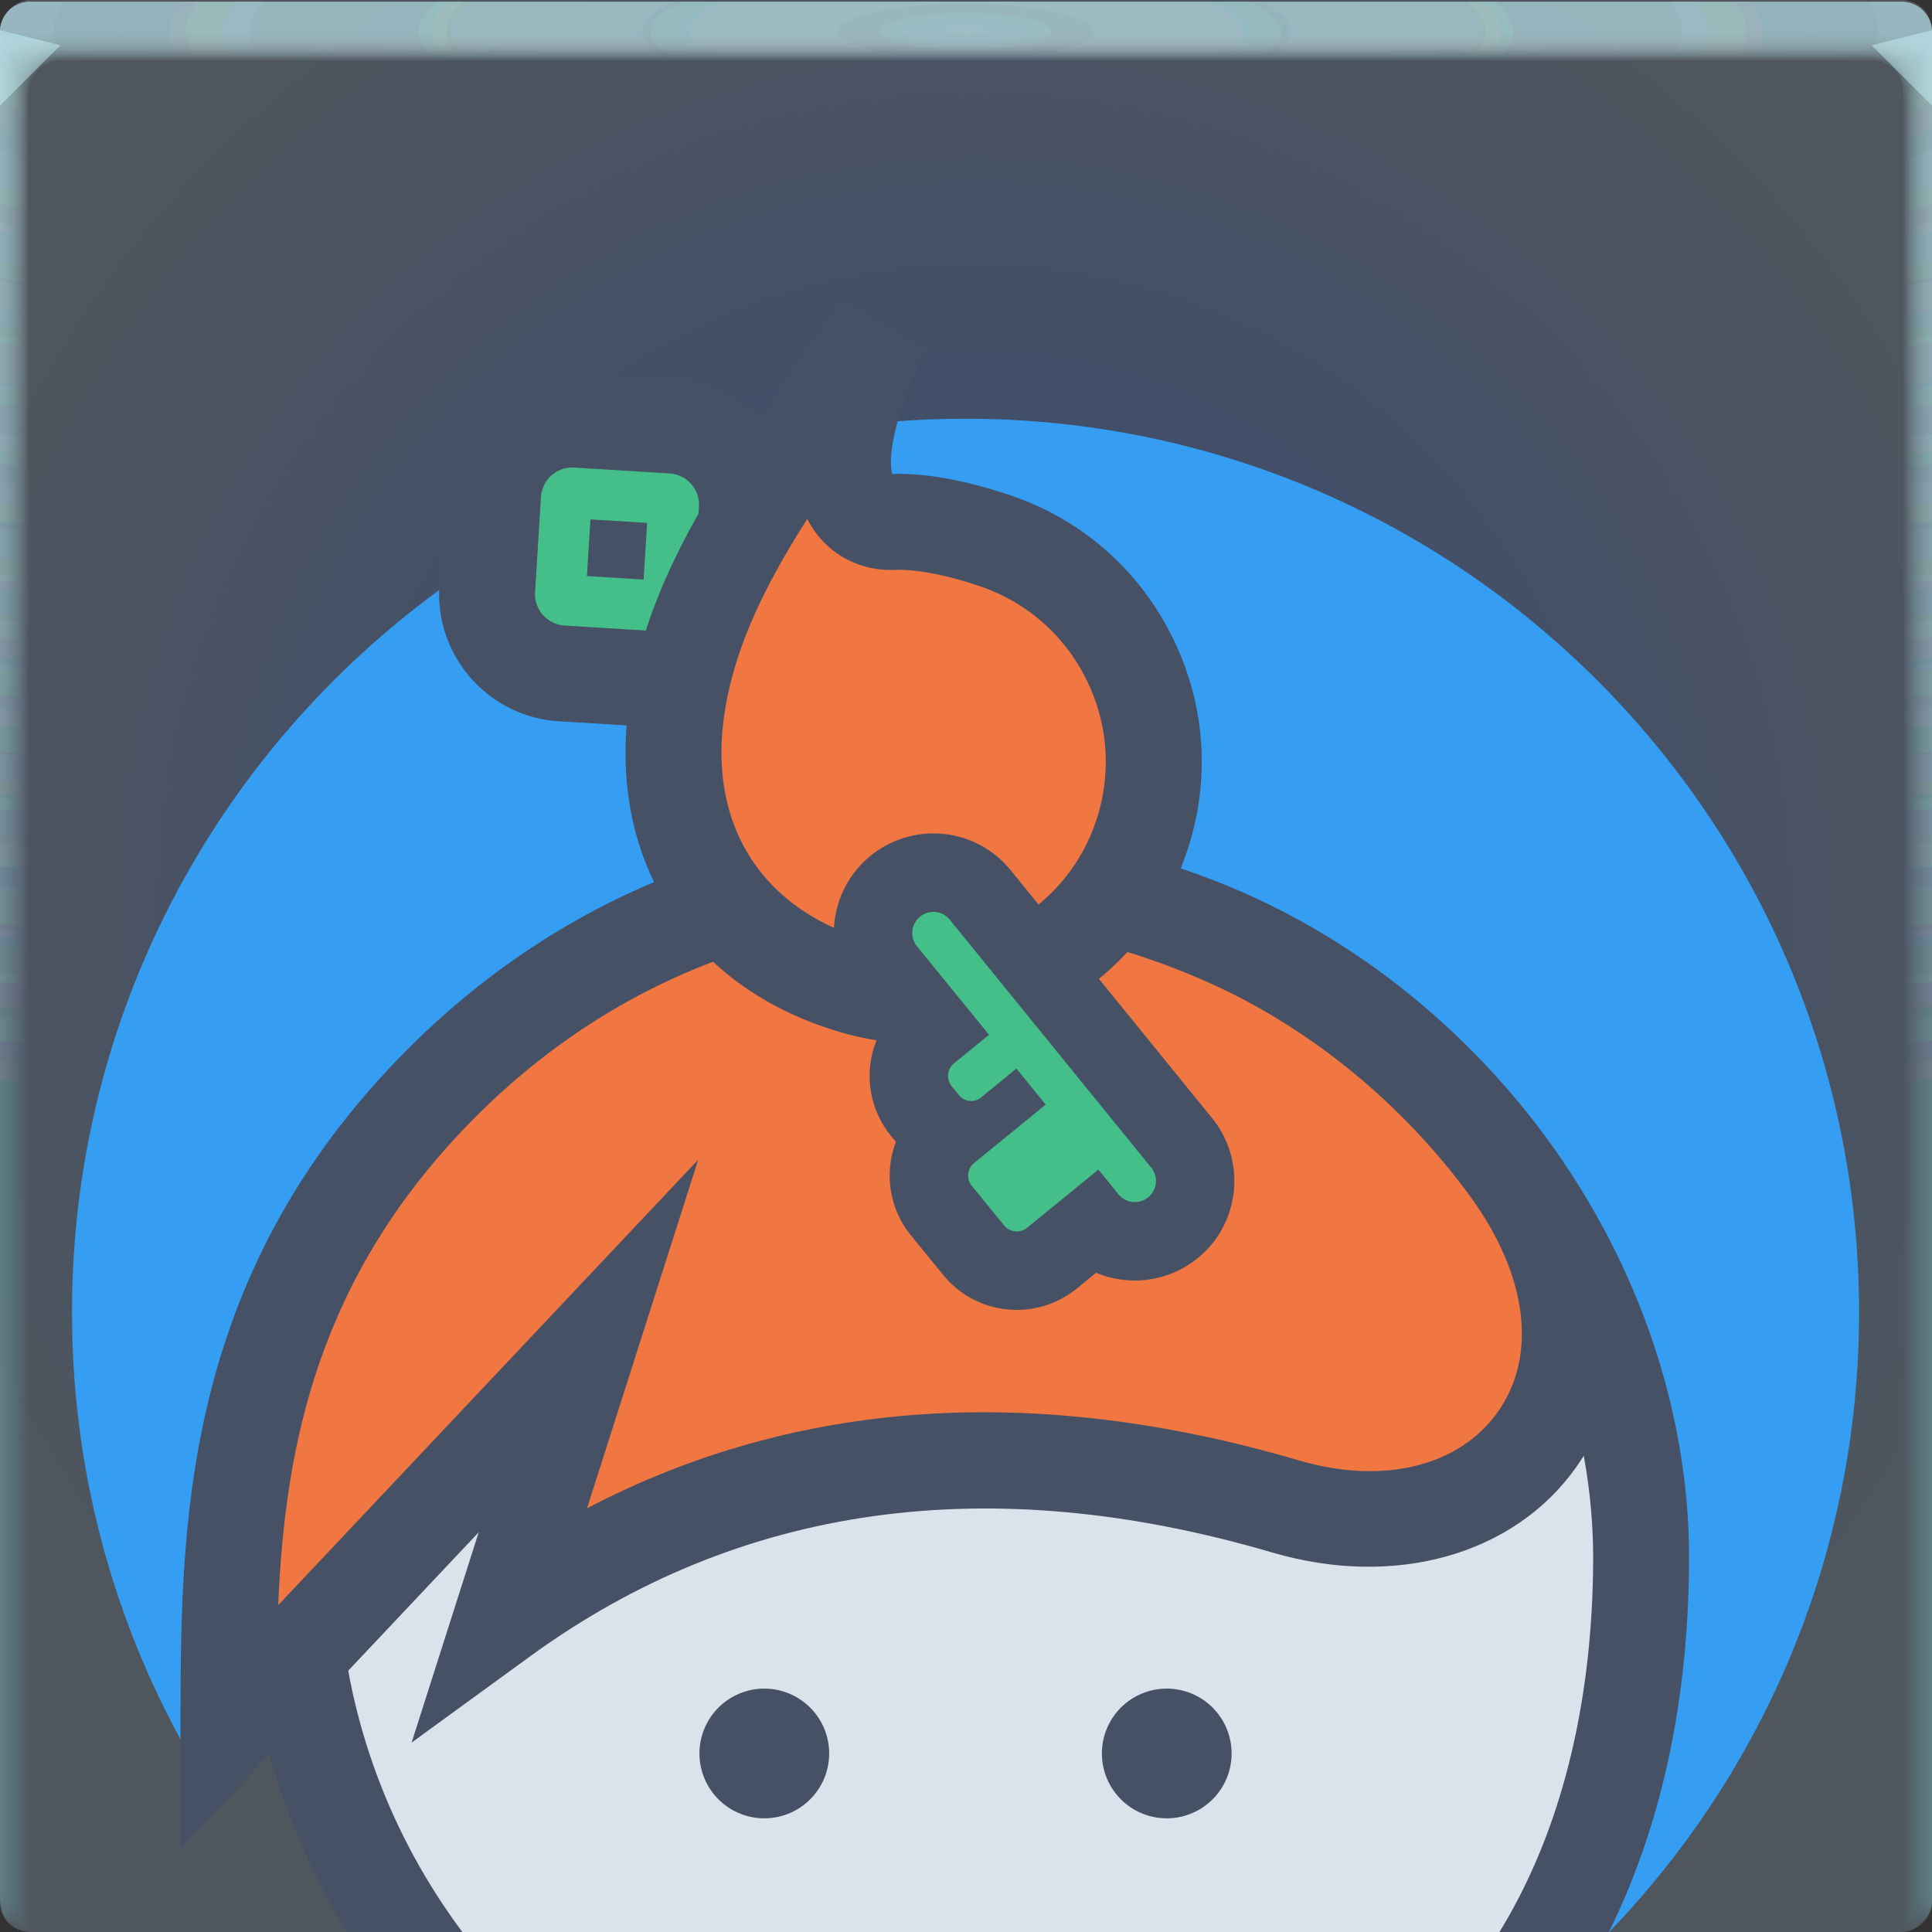 <svg width="64" height="64" xmlns="http://www.w3.org/2000/svg" xmlns:xlink="http://www.w3.org/1999/xlink"><rect width="100%" height="100%" fill="#333333" stroke="none"/><defs><radialGradient id="b" cx="31.744" cy="30.855" r="32" gradientTransform="translate(277.45 965.74) scale(1.155)" gradientUnits="userSpaceOnUse"><stop stop-color="#384971" offset="0"/><stop stop-color="#4f565e" offset="1"/></radialGradient><radialGradient id="c" cx="35.574" cy="1.019" r="32" gradientTransform="matrix(0 1.125 -5.175 0 37.271 -39.029)" gradientUnits="userSpaceOnUse" xlink:href="#a"/><radialGradient id="d" cx="35.574" cy="1.036" r="32" gradientTransform="matrix(0 1.125 -5.175 0 37.363 -39.029)" gradientUnits="userSpaceOnUse" xlink:href="#a"/><radialGradient id="e" cx="35.574" cy="1.055" r="32" gradientTransform="matrix(0 1.125 -5.175 0 37.458 -39.029)" gradientUnits="userSpaceOnUse" xlink:href="#a"/><radialGradient id="f" cx="35.574" cy="1.071" r="32" gradientTransform="matrix(0 1.125 -5.175 0 37.544 -39.029)" gradientUnits="userSpaceOnUse" xlink:href="#a"/><radialGradient id="g" cx="35.574" cy="1.091" r="32" gradientTransform="matrix(0 1.125 -5.175 0 37.648 -39.029)" gradientUnits="userSpaceOnUse" xlink:href="#a"/><radialGradient id="h" cx="35.574" cy="1.113" r="32" gradientTransform="matrix(0 1.125 -5.175 0 37.758 -39.029)" gradientUnits="userSpaceOnUse" xlink:href="#a"/><radialGradient id="i" cx="35.574" cy="1.135" r="32" gradientTransform="matrix(0 1.125 -5.175 0 37.875 -39.029)" gradientUnits="userSpaceOnUse" xlink:href="#a"/><radialGradient id="j" cx="35.574" cy="1.159" r="32" gradientTransform="matrix(0 1.125 -5.175 0 38 -39.029)" gradientUnits="userSpaceOnUse" xlink:href="#a"/><radialGradient id="k" cx="35.574" cy="1.18" r="32" gradientTransform="matrix(0 1.125 -5.175 0 38.107 -39.029)" gradientUnits="userSpaceOnUse" xlink:href="#a"/><radialGradient id="l" cx="35.574" cy="1.208" r="32" gradientTransform="matrix(0 1.125 -5.175 0 38.252 -39.029)" gradientUnits="userSpaceOnUse" xlink:href="#a"/><radialGradient id="m" cx="35.574" cy="1.239" r="32" gradientTransform="matrix(0 1.125 -5.175 0 38.411 -39.029)" gradientUnits="userSpaceOnUse" xlink:href="#a"/><radialGradient id="n" cx="35.574" cy="1.273" r="32" gradientTransform="matrix(0 1.125 -5.175 0 38.587 -39.029)" gradientUnits="userSpaceOnUse" xlink:href="#a"/><radialGradient id="o" cx="35.574" cy="1.304" r="32" gradientTransform="matrix(0 1.125 -5.175 0 38.75 -39.029)" gradientUnits="userSpaceOnUse" xlink:href="#a"/><radialGradient id="p" cx="35.574" cy="1.346" r="32" gradientTransform="matrix(0 1.125 -5.175 0 38.966 -39.029)" gradientUnits="userSpaceOnUse" xlink:href="#a"/><radialGradient id="q" cx="35.574" cy="1.393" r="32" gradientTransform="matrix(0 1.125 -5.175 0 39.208 -39.029)" gradientUnits="userSpaceOnUse" xlink:href="#a"/><radialGradient id="r" cx="35.574" cy="1.439" r="32" gradientTransform="matrix(0 1.125 -5.175 0 39.446 -39.027)" gradientUnits="userSpaceOnUse" xlink:href="#a"/><radialGradient id="s" cx="32" cy="15.077" r="32" gradientTransform="matrix(2.043 0 0 .015 -33.393 1.217)" gradientUnits="userSpaceOnUse"><stop stop-color="#fff" stop-opacity=".126" offset="0"/><stop stop-color="#fff" stop-opacity=".001" offset="1"/></radialGradient><linearGradient id="a"><stop stop-color="#a6c7ce" stop-opacity=".13" offset="0"/><stop stop-color="#8eb8c1" stop-opacity=".03" offset="1"/></linearGradient><clipPath id="t"><path d="M0 600h600V0H0z"/></clipPath></defs><g transform="translate(346.38 -971.27)"><rect transform="scale(-1 1)" x="282.38" y="971.27" width="64" height="64" rx="1" ry="1" fill="url(#b)" paint-order="fill markers stroke"/><path transform="translate(-346.38 971.329)" d="M1 0C.446 0 0 .446 0 1v62-.224V63 1h1.752c19.15.002 39.445 0 60.213 0H64v62-.334V63 1a.998.998 0 0 0-1-1z" fill="url(#c)"/><path transform="translate(-346.38 971.329)" d="M1 0a.998.998 0 0 0-1 1.006v61.98-.197c0-.277.004-.184.01.246.012.016.03-.297.052-.897v-61c.072-.009.133-.013.185-.013.29-.016.357-.032.774-.044.246-.011.496-.019.747-.019 19.183.002 39.392 0 60.2 0 .346 0 .689.012 1.023.03.268.01.389.02.52.033.106 0 .22.01.427.028v60.744c.027.754.05 1.148.059 1.123l.003-.334v.286V1.21c0-.143 0-.22-.002-.224A.996.996 0 0 0 62.986 0H1" fill="url(#d)"/><path transform="translate(-346.38 971.329)" d="M1 0a.998.998 0 0 0-1 1.006v61.966-.169c0-.245.008-.145.021.266.022.034.06-.247.104-.807V1.274a.744.744 0 0 1 .173-.025c.27-.031.341-.064.743-.088.242-.022.492-.037.742-.037 19.217.002 39.34 0 60.187 0 .347 0 .69.024 1.013.06.256.02.372.042.494.065.1 0 .206.02.398.057v60.731c.055.703.102 1.052.119 1.003.004-.154.006-.265.006-.333v.237V1.196c0-.139 0-.215-.003-.224A.994.994 0 0 0 63.19.02a1.025 1.025 0 0 0-.217-.02H1" fill="url(#e)"/><path transform="translate(-346.38 971.329)" d="M1 0a.998.998 0 0 0-1 1.005v61.953-.14c0-.213.012-.107.031.287.034.05.091-.198.156-.718V1.413a.45.45 0 0 1 .16-.037c.252-.048.327-.097.715-.132.238-.034.487-.056.737-.056 19.25.002 39.286 0 60.173 0 .348 0 .688.036 1.001.09.244.029.356.062.47.098.091 0 .19.03.37.085v60.718c.082.653.151.957.176.884.007-.152.01-.262.01-.333v.188V1.184c0-.135 0-.21-.004-.224a.992.992 0 0 0-.819-.94 1.041 1.041 0 0 0-.217-.018H.999" fill="url(#f)"/><path transform="translate(-346.38 971.329)" d="M1 0a.998.998 0 0 0-1 1.005v61.939-.113c0-.18.015-.068.042.308.045.067.121-.149.208-.629V1.55a.312.312 0 0 1 .148-.05c.232-.063.311-.128.684-.176.234-.044.483-.074.732-.074 19.284.002 39.234 0 60.16 0 .35 0 .689.048.991.12.232.039.34.083.444.13.085 0 .176.04.341.114v60.704c.11.603.203.862.236.764.008-.11.013-.222.014-.333v.14V1.168c0-.13-.002-.206-.006-.224a.991.991 0 0 0-.83-.927 1.066 1.066 0 0 0-.22-.017H1" fill="url(#g)"/><path transform="translate(-346.38 971.329)" d="M1 0a.998.998 0 0 0-1 1.004V62.93v-.084c0-.148.02-.029.052.328.056.084.152-.099.26-.539V1.686c.053-.04.097-.061.136-.061.212-.08.297-.16.655-.22.23-.056.477-.093.727-.093 19.317.002 39.18 0 60.147 0 .35 0 .688.06.98.151.22.047.322.102.418.162.078 0 .162.049.313.142v60.69c.137.553.253.767.295.645A4.7 4.7 0 0 0 64 62.77v.09V1.155c0-.126-.002-.202-.007-.224a.99.99 0 0 0-.843-.914A1.099 1.099 0 0 0 62.932 0H1" fill="url(#h)"/><path transform="translate(-346.38 971.329)" d="M1 0a.998.998 0 0 0-1 1.004v61.912-.056c0-.117.023.01.063.349.067.1.182-.05.312-.45V1.824c.048-.049.088-.074.123-.074.193-.095.282-.192.626-.264.225-.067.472-.11.721-.11h60.133c.352 0 .688.071.97.18.144.033.279.1.393.194.07 0 .147.059.284.17V62.6c.164.502.304.671.354.524.014-.14.02-.25.02-.331v.042V1.14c0-.121-.002-.197-.009-.224a.99.99 0 0 0-.854-.902A1.142 1.142 0 0 0 62.918 0H1" fill="url(#i)"/><path transform="translate(-346.38 971.329)" d="M1 0a.998.998 0 0 0-1 1.004v61.898-.029c0-.084.027.049.073.37.079.117.212 0 .365-.36V1.96c.043-.057.079-.086.11-.086.174-.112.267-.225.596-.309a2.19 2.19 0 0 1 .717-.129c19.385.002 39.075 0 60.12 0 .353 0 .687.084.958.211a.81.81 0 0 1 .368.227c.063 0 .132.068.256.199v60.665c.192.452.354.576.413.404.014-.11.022-.22.024-.33V1.125c0-.117-.004-.193-.01-.224a.99.99 0 0 0-.868-.89A1.198 1.198 0 0 0 62.905 0H1" fill="url(#j)"/><path transform="translate(-346.38 971.329)" d="M1 0a.998.998 0 0 0-1 1.003v61.885c0-.052.03.087.084.39.09.135.242.05.416-.27V2.097C.538 2.034.57 2 .599 2c.154-.127.251-.257.566-.352.217-.089.463-.148.711-.148 19.418.002 39.022 0 60.107 0 .355 0 .687.096.947.242.138.05.257.14.343.258.056 0 .118.079.227.227v60.651c.22.402.406.482.473.285.018-.132.027-.243.027-.33V1.112c0-.113-.004-.188-.012-.224a.99.99 0 0 0-.879-.877A1.273 1.273 0 0 0 62.891 0H1.001" fill="url(#k)"/><path transform="translate(-346.38 971.329)" d="M1 0a.998.998 0 0 0-1 1.003v61.899c0-.02.035.126.094.41.101.152.273.1.468-.18V2.235c.034-.073.062-.11.087-.11.135-.143.236-.29.536-.397.213-.1.459-.166.707-.166 19.452.002 38.969 0 60.093 0 .356 0 .687.108.936.272.134.06.246.162.317.29.05 0 .103.089.2.256v60.64c.246.352.455.386.531.165.02-.128.03-.239.03-.33V1.1c0-.108-.004-.184-.013-.224a.99.99 0 0 0-.891-.864 1.376 1.376 0 0 0-.218-.01H1" fill="url(#l)"/><path transform="translate(-346.38 971.329)" d="M1 0a.998.998 0 0 0-1 1.002v61.913c0 .013.039.165.105.432.112.168.303.148.52-.092V2.373c.029-.081.053-.123.074-.123.116-.159.222-.321.507-.44a1.52 1.52 0 0 1 .701-.185c19.486.002 38.916 0 60.08 0 .357 0 .687.12.925.302a.66.66 0 0 1 .292.323c.043 0 .089.098.171.284V63.16c.275.302.507.29.591.046.022-.125.034-.236.034-.33V1.085c0-.104-.005-.18-.016-.224a.99.99 0 0 0-.903-.852 1.514 1.514 0 0 0-.218-.008H1" fill="url(#m)"/><path transform="translate(-346.38 971.329)" d="M1 0a.998.998 0 0 0-1 1.002V62.93c0 .045.042.203.115.453.123.184.333.197.572-.003V2.51c.024-.089.045-.135.062-.135.097-.174.207-.353.478-.484.204-.122.448-.203.696-.203 19.519.002 38.863 0 60.067 0a1.4 1.4 0 0 1 .914.332c.15.103.224.225.267.355.035 0 .073.108.142.313V63.3c.302.251.557.196.65-.074a1.7 1.7 0 0 0 .037-.33V1.071c0-.1-.006-.175-.017-.224a.99.99 0 0 0-.915-.84A1.712 1.712 0 0 0 62.85 0H1" fill="url(#n)"/><path transform="translate(-346.38 971.329)" d="M1 0a.998.998 0 0 0-1 1.002v61.942c0 .077.046.242.126.473.134.201.363.246.624.086V2.647C.77 2.55.785 2.5.8 2.5a.981.981 0 0 1 .447-.529c.2-.133.444-.221.691-.221 19.553.002 38.811 0 60.053 0 .36 0 .686.144.903.362a.688.688 0 0 1 .242.388c.028 0 .059.118.114.341v60.598c.33.2.608.1.709-.194.026-.117.04-.228.04-.329V1.056c0-.095-.006-.17-.018-.224a.991.991 0 0 0-.927-.827A2.015 2.015 0 0 0 62.836 0H1" fill="url(#o)"/><path transform="translate(-346.38 971.329)" d="M1 0a.998.998 0 0 0-1 1.001v61.956c0 .11.05.281.136.494.146.218.394.296.677.176V2.784c.014-.105.026-.16.036-.16a.967.967 0 0 1 .419-.572c.196-.144.439-.24.686-.24 19.586.002 38.758 0 60.04 0 .36 0 .685.156.892.392a.73.73 0 0 1 .216.42c.021 0 .044.128.086.37v60.585c.356.15.658.005.768-.314.029-.114.044-.224.044-.328V1.042c0-.09-.007-.166-.02-.224a.992.992 0 0 0-.94-.814 2.524 2.524 0 0 0-.217-.005H1" fill="url(#p)"/><path transform="translate(-346.38 971.329)" d="M1 0a.998.998 0 0 0-1 1v61.972c0 .142.054.32.147.515.156.241.453.35.728.265V2.922c.01-.114.018-.172.025-.172a.97.97 0 0 1 .389-.617c.192-.155.434-.258.68-.258 19.62.002 38.705 0 60.027 0 .362 0 .686.168.882.422.11.127.176.286.19.453.015 0 .03.137.057.398V63.72c.385.1.71-.09.828-.434.03-.11.047-.22.047-.328V1.028c0-.086-.007-.161-.021-.224a.994.994 0 0 0-.951-.802A3.563 3.563 0 0 0 62.809 0H1" fill="url(#q)"/><path d="M1 .002a.998.998 0 0 0-1 1v61.986c0 .174.058.358.157.535.17.259.473.397.78.355V3.062c.005-.122.01-.185.013-.185a.987.987 0 0 1 .36-.66c.187-.166.429-.277.675-.277 19.653.002 38.652 0 60.013 0 .363 0 .685.18.87.452.102.141.16.31.166.485.007 0 .015.147.028.427v60.558c.412.05.76-.186.887-.553a1.1 1.1 0 0 0 .05-.328V1.016a.996.996 0 0 0-.985-1.014 6.67 6.67 0 0 0-.22 0H1" fill="url(#r)" transform="translate(-346.38 971.327)"/><path d="M1 .002a.998.998 0 0 0-1 1v1h64v-.998a.998.998 0 0 0-1-1H1z" fill="url(#s)" transform="translate(-346.38 971.327)"/><path d="M-346.38 972.27v2.5l2-2zM-282.38 974.77l-2-2 2-.5z" fill="#ccfbff" fill-opacity=".45"/></g><g clip-path="url(#t)" transform="matrix(.37 0 0 -.37 -79.015 147.97)"><path d="M300 362.43c-44.183 0-80-35.817-80-80 0-15.254 4.271-29.509 11.679-41.639l20.9 22.191 105.78-.661-.766-35.407c13.871 14.387 22.404 33.954 22.404 55.516 0 44.183-35.817 80-80 80" fill="#359ef3"/><path d="M263.84 339.63c-3.899.239-6.887 3.608-6.66 7.511l.529 8.547a7.123 7.123 0 0 0 7.519 6.656l8.542-.529a7.05 7.05 0 0 0 4.885-2.386 7.053 7.053 0 0 0 1.767-5.156l-.524-8.514a5.154 5.154 0 0 0-.191-1.095l-.304-1.487-5.621-4.162z" fill="#45bf8a"/><path d="M264.8 366.65c-6.01 0-11.009-4.698-11.381-10.696l-.529-8.532-.001-.016-.001-.015c-.364-6.259 4.43-11.662 10.686-12.045l8.375-.518 3.123-.193 2.515 1.862 3.042 2.251 2.643 1.957.607 2.967c.12.455.25 1.068.297 1.818l.524 8.522a11.318 11.318 0 0 1-2.839 8.266 11.316 11.316 0 0 1-7.843 3.823l-8.518.528h-.012l-.013.001a11.7 11.7 0 0 1-.675.02m6.378-18.621.314 5.075-5.076.314-.315-5.076 5.077-.313m-6.378 10.036c.056 0 .113-.002.17-.005l8.528-.529a2.789 2.789 0 0 0 1.933-.943c.5-.565.749-1.29.701-2.041l-.525-8.524c-.008-.132-.061-.248-.086-.374l-3.042-2.252-8.38.518a2.823 2.823 0 0 0-2.64 2.977l.529 8.531a2.816 2.816 0 0 0 2.812 2.642" fill="#465166"/><path d="M300 320.96c-33.402 0-60.48-27.078-60.48-60.48 0-12.421 3.746-23.965 10.167-33.569h103.06c5.424 9.907 7.738 21.637 7.738 33.569 0 30.914-27.078 60.48-60.48 60.48" fill="#dae2eb"/><path d="M300 325.26c-35.716 0-64.773-29.057-64.773-64.773a64.383 64.383 0 0 1 9.396-33.569h10.347c-7.005 9.372-11.157 20.995-11.157 33.569 0 30.982 25.205 56.188 56.187 56.188 14.716 0 28.811-6.161 39.688-17.348 10.486-10.783 16.5-24.94 16.5-38.84 0-9.517-1.572-22.45-8.405-33.569h9.799c4.729 9.519 7.191 20.9 7.191 33.569 0 16.116-6.899 32.454-18.929 44.826-12.508 12.863-28.789 19.947-45.844 19.947" fill="#465166"/><path d="M287.79 242.93a5.805 5.805 0 1 0-11.612 0 5.805 5.805 0 1 0 11.612 0M323.82 242.93a5.805 5.805 0 1 0-11.612 0 5.805 5.805 0 1 0 11.612 0" fill="#465166"/><path d="m234.01 245.23 32.228 34.18-7.757-24.319c25.161 18.31 51.575 15.415 70.174 9.953 19.741-5.796 33.562 11.639 20.032 30.238-6.429 8.839-15.248 16.178-25.265 20.629-26.273 11.671-52.688 4.866-70.507-13.134-18.876-19.068-18.905-40.217-18.905-57.547" fill="#f07642"/><path d="M296.97 317.39c-3.741 0-7.456-.373-11.107-1.124-11.135-2.29-21.473-7.999-29.897-16.509-13.993-14.135-16.901-29.306-17.505-43.549l37.603 39.881-9.955-31.208c18.708 9.781 40.099 11.228 63.755 4.282 7.528-2.21 14.351-.535 17.808 4.371 3.551 5.041 2.633 12.227-2.456 19.223-6.081 8.36-14.44 15.189-23.537 19.231-8.068 3.584-16.45 5.402-24.709 5.402m-67.252-82.97v10.81c0 17.917 0 40.215 20.146 60.567 9.62 9.717 21.47 16.245 34.269 18.878 13.474 2.772 27.662 1.098 41.032-4.841 10.453-4.644 20.04-12.467 26.994-22.026 7.243-9.958 8.213-21.154 2.531-29.218-5.555-7.885-16.247-10.892-27.245-7.664-25.364 7.448-47.718 4.317-66.438-9.306l-10.6-7.713 6.005 18.825z" fill="#465166"/><path d="M315.44 324.18c-3.821-9.956-14.901-15.515-25.167-12.625-11.566 3.257-17.673 12.552-16.207 24.342 1.459 11.725 9.382 22.005 18.515 34.677-7.502-15.969-1.129-17.465.887-17.385 1.992.079 4.9-.261 9.039-1.634 11.277-3.743 17.238-16.157 12.933-27.375" fill="#f07642"/><path d="M285.83 353.46c-3.962-6.212-6.744-11.986-7.504-18.094-1.203-9.673 3.698-17.03 13.111-19.68 8.172-2.301 16.954 2.105 19.996 10.03 1.649 4.298 1.477 8.947-.484 13.091-1.963 4.148-5.441 7.228-9.794 8.672-3.82 1.268-6.198 1.469-7.516 1.419-2.959-.116-5.69 1.262-7.3 3.69a8.59 8.59 0 0 0-.509.872m9.977-46.963c-2.226 0-4.475.299-6.697.925-6.666 1.877-11.993 5.587-15.404 10.729-3.401 5.126-4.749 11.445-3.9 18.275 1.5 12.057 8.931 22.329 17.535 34.223l1.758 2.433 7.367-4.335c-3.636-7.741-3.219-10.607-3.028-11.261 2.925.089 6.431-.534 10.421-1.858 6.601-2.191 11.875-6.86 14.85-13.149 2.974-6.284 3.236-13.33.739-19.839-3.788-9.869-13.446-16.143-23.641-16.143" fill="#465166"/><path d="M304.59 286.16a4.966 4.966 0 0 0-3.861 1.832l-2.888 3.537a4.973 4.973 0 0 0 .501 6.811 4.89 4.89 0 0 0-1.638 1.303l-.659.807a4.975 4.975 0 0 0 .705 6.993l.415.339-4.23 5.192a5.408 5.408 0 0 0 .77 7.597 5.422 5.422 0 0 0 3.417 1.219 5.385 5.385 0 0 0 4.182-1.982l18.043-22.207c1.878-2.301 1.533-5.71-.773-7.594a5.423 5.423 0 0 0-3.417-1.217 5.384 5.384 0 0 0-3.736 1.498l-3.681-3.005a4.996 4.996 0 0 0-3.15-1.123" fill="#45bf8a"/><path d="M304.02 322.03a8.884 8.884 0 0 1-6.899 3.269 8.946 8.946 0 0 1-5.631-2.004c-3.814-3.116-4.382-8.741-1.275-12.547l2.35-2.885c-1.726-2.968-1.539-6.824.758-9.637l.442-.542a8.482 8.482 0 0 1 1.354-8.379l2.888-3.538a8.461 8.461 0 0 1 6.581-3.122c1.952 0 3.86.679 5.372 1.914l1.73 1.412a8.932 8.932 0 0 1 9.105 1.313c3.805 3.109 4.373 8.734 1.267 12.54l-18.025 22.185zm-6.899-3.755c.547 0 1.09-.238 1.464-.696l18.035-22.196a1.89 1.89 0 0 0-2.929-2.39l-1.796 2.213-6.377-5.205a1.47 1.47 0 0 0-2.07.209l-2.888 3.537a1.454 1.454 0 0 0 .207 2.046l6.408 5.231-2.618 3.228-3.17-2.59a1.395 1.395 0 0 0-1.963.198l-.66.809a1.457 1.457 0 0 0 .206 2.05l3.133 2.558-6.447 7.913a1.89 1.89 0 0 0 1.465 3.085" fill="#465166"/></g></svg>